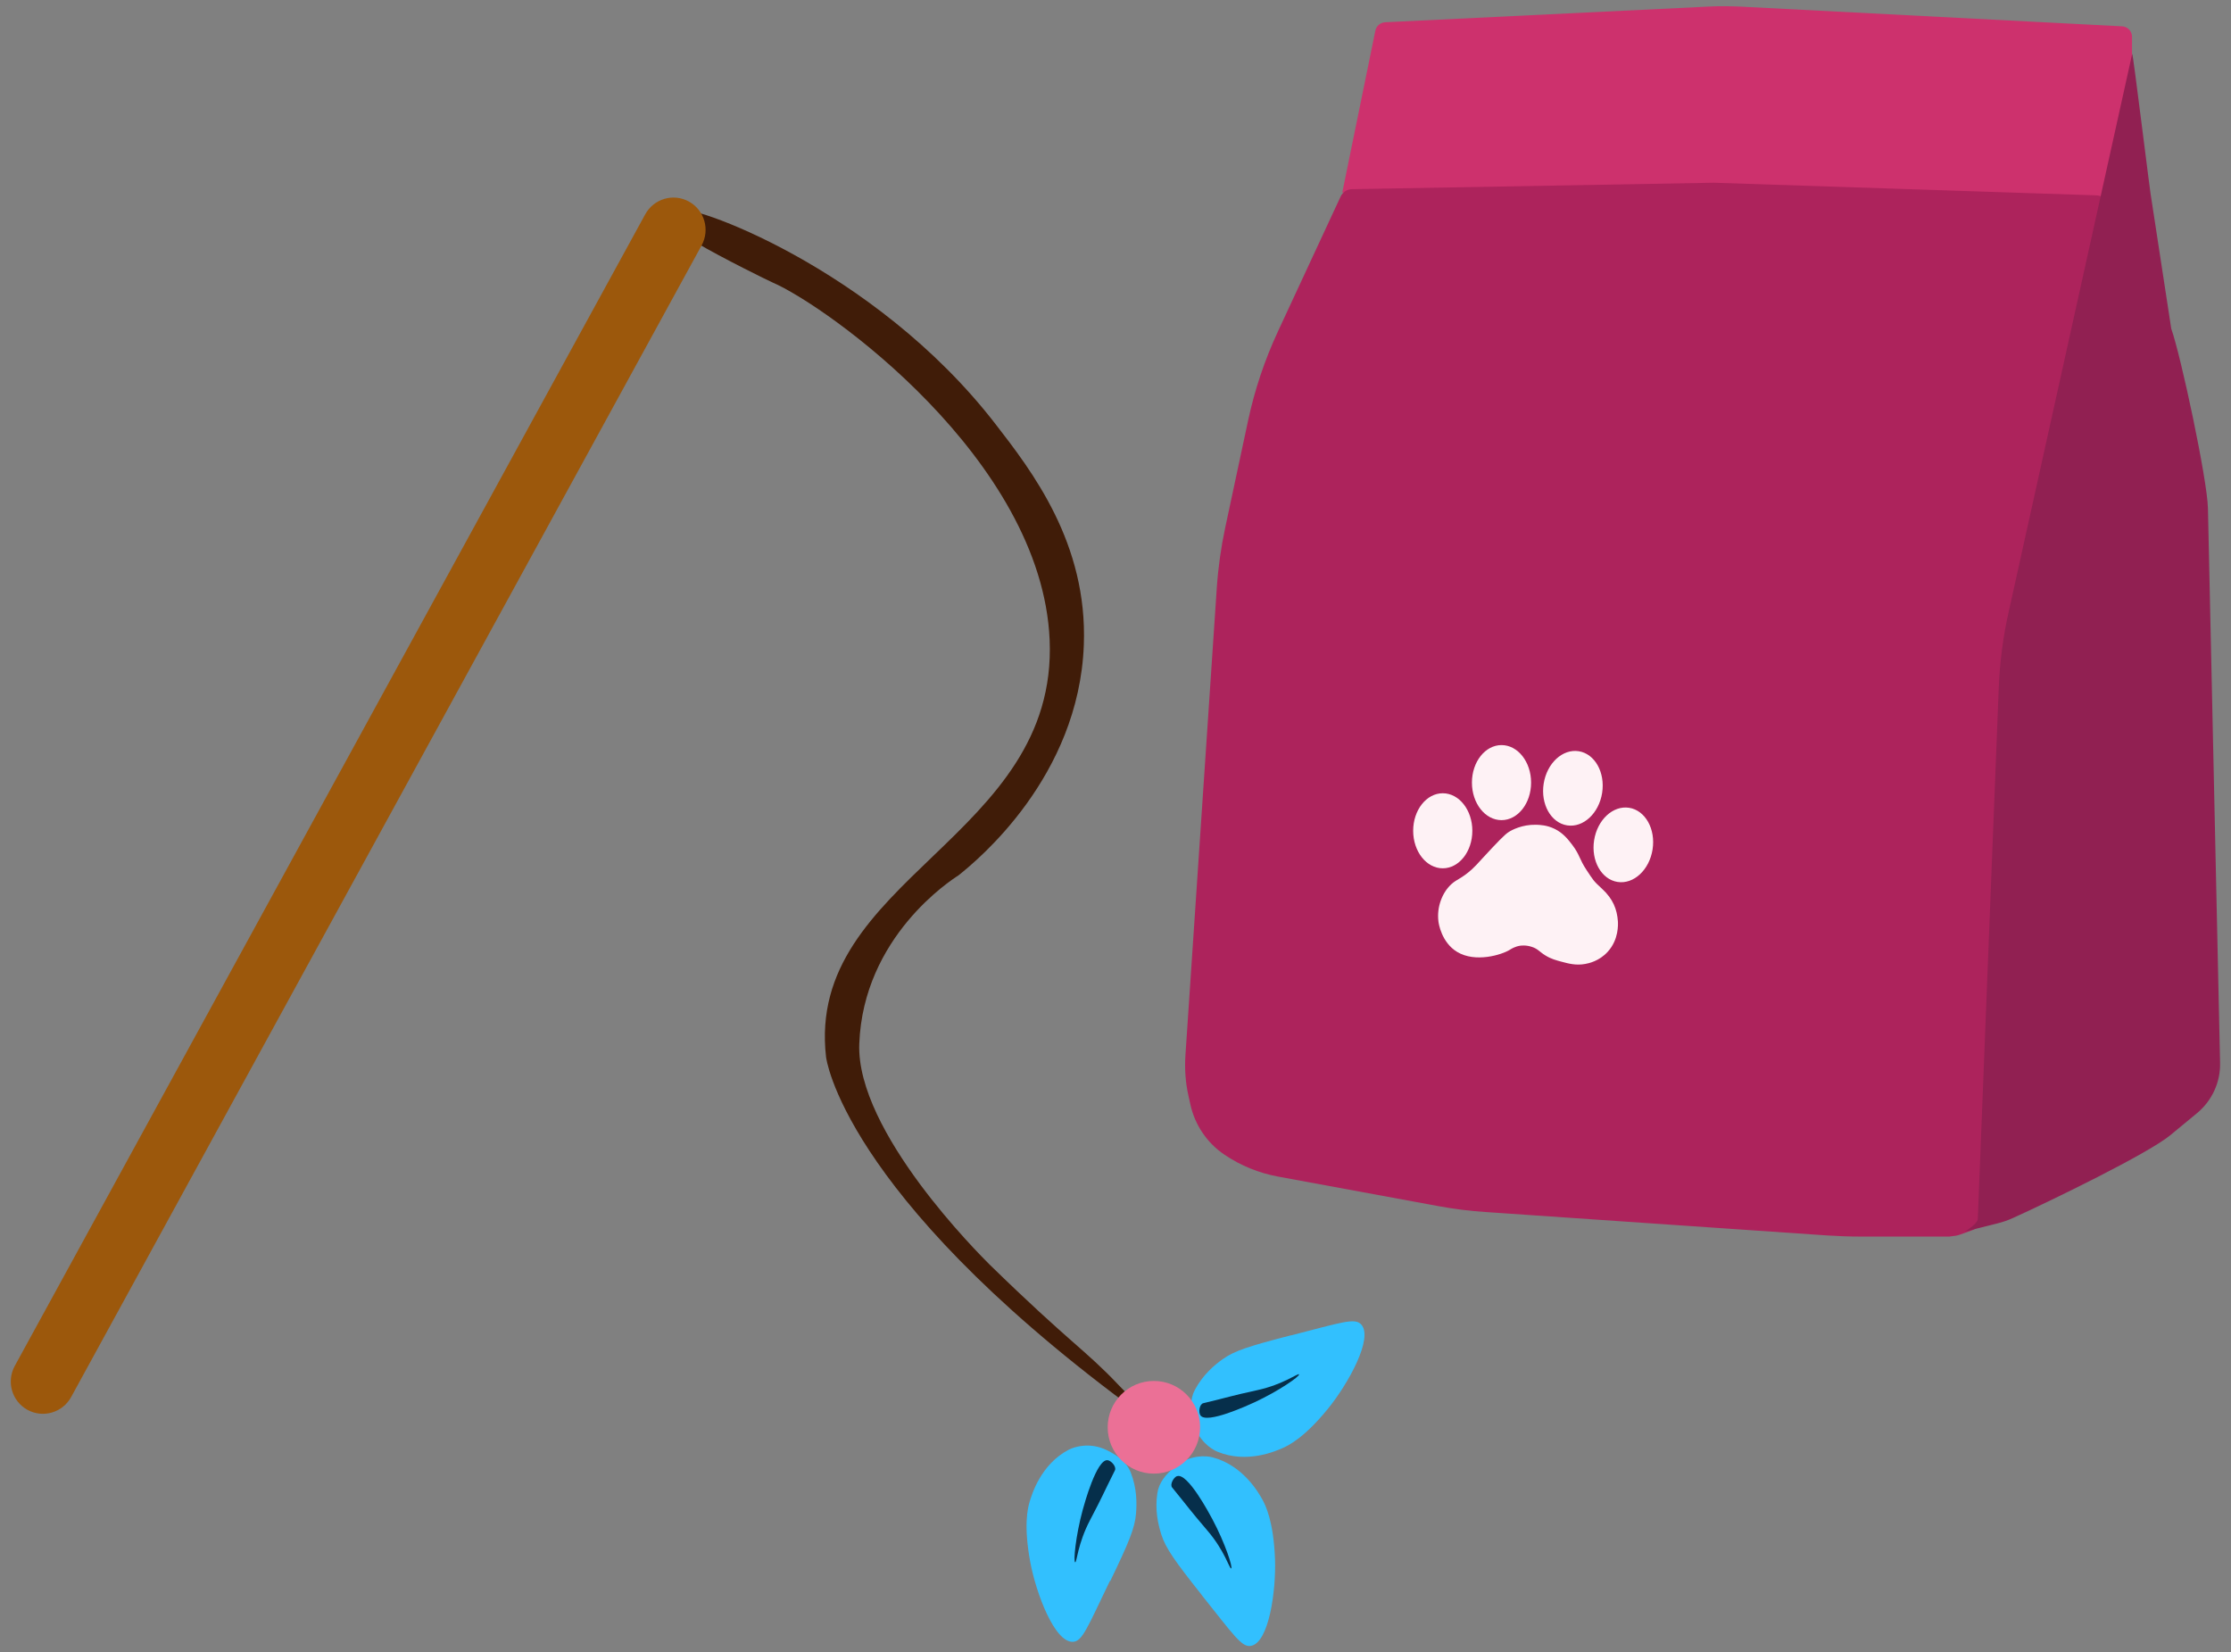 <svg width="185" height="137" viewBox="0 0 185 137" fill="none" xmlns="http://www.w3.org/2000/svg">
<rect x="0" y="0" width="185" height="137" fill="#808080" stroke="none"/>
<g clip-path="url(#clip0_314_3212)">
<path d="M94.595 117.077C94.49 117.193 93.727 116.613 93.46 116.415C69.795 98.814 68.499 87.645 68.499 87.645C66.786 72.831 87.755 69.51 87.038 53.035C86.378 38.058 68.534 25.345 64.055 23.418C63.754 23.29 59.935 21.421 57.69 20.097C55.816 18.983 56.14 17.787 56.337 17.462C56.788 16.672 72.434 22.083 82.536 35.144C85.557 39.045 90.197 45.036 89.873 53.488C89.457 64.413 81.078 71.31 79.47 72.587C78.845 72.982 71.589 77.684 71.253 86.542C70.975 93.845 81.263 104.05 82.05 104.84C88.751 111.376 89.966 111.887 92.766 114.848C93.761 115.904 94.838 116.822 94.595 117.077Z" fill="#401C08"/>
<path d="M1.225 113.255C0.514 114.553 0.984 116.182 2.275 116.894C3.567 117.606 5.19 117.13 5.9 115.832L58.178 20.35C58.888 19.052 58.418 17.423 57.127 16.711C55.835 15.999 54.212 16.475 53.502 17.773L1.225 113.255Z" fill="#9C580C"/>
<path d="M107.046 110.715C103.598 111.609 102.371 111.992 101.399 112.688C100.693 113.188 99.756 113.977 99.085 115.231C98.68 115.986 98.691 116.891 98.969 117.971C99.351 119.411 100.392 120.142 100.971 120.374C103.401 121.373 105.785 120.316 106.341 120.072C106.85 119.852 108.181 119.202 110.159 116.752C111.791 114.732 113.92 110.924 112.867 109.809C112.347 109.252 111.282 109.635 107.046 110.726V110.715Z" fill="#32C0FE"/>
<path d="M99.547 117.356C100.057 118.11 103.552 116.485 104.014 116.276C106.063 115.324 107.799 114.105 107.718 113.954C107.648 113.826 106.433 114.79 104.246 115.266C101.966 115.765 102.012 115.812 99.779 116.346C99.466 116.415 99.362 117.089 99.547 117.356Z" fill="#062F4B"/>
<path d="M99.629 132.217C97.407 129.419 96.666 128.374 96.296 127.224C96.041 126.4 95.752 125.204 95.972 123.799C96.099 122.952 96.643 122.232 97.522 121.547C98.691 120.63 99.964 120.676 100.566 120.839C103.1 121.512 104.373 123.788 104.674 124.322C104.94 124.809 105.611 126.133 105.727 129.279C105.82 131.88 105.23 136.211 103.725 136.466C102.973 136.594 102.36 135.653 99.629 132.228V132.217Z" fill="#32C0FE"/>
<path d="M97.615 122.394C98.483 122.104 100.288 125.506 100.531 125.959C101.596 127.956 102.244 129.976 102.093 130.046C101.955 130.104 101.573 128.594 100.115 126.899C98.599 125.123 98.656 125.123 97.198 123.335C96.99 123.091 97.314 122.487 97.615 122.383V122.394Z" fill="#062F4B"/>
<path d="M92.06 131.102C93.611 127.886 94.109 126.69 94.201 125.494C94.271 124.635 94.282 123.404 93.761 122.081C93.449 121.28 92.755 120.711 91.748 120.223C90.405 119.585 89.179 119.921 88.623 120.2C86.297 121.419 85.557 123.927 85.383 124.507C85.221 125.041 84.862 126.481 85.441 129.569C85.927 132.124 87.454 136.21 88.982 136.129C89.746 136.083 90.139 135.026 92.037 131.079L92.06 131.102Z" fill="#32C0FE"/>
<path d="M91.84 121.071C90.938 120.978 89.919 124.693 89.781 125.192C89.19 127.375 88.994 129.488 89.156 129.535C89.294 129.569 89.352 128.014 90.394 126.028C91.482 123.962 91.424 123.962 92.454 121.907C92.593 121.616 92.153 121.106 91.84 121.071Z" fill="#062F4B"/>
<path d="M95.682 122.185C97.798 122.185 99.513 120.465 99.513 118.342C99.513 116.22 97.798 114.5 95.682 114.5C93.567 114.5 91.852 116.22 91.852 118.342C91.852 120.465 93.567 122.185 95.682 122.185Z" fill="#EB7096"/>
<path d="M175.369 16.684L111.305 15.964L114.048 2.543C114.129 2.148 114.464 1.869 114.858 1.846L141.671 0.546C142.539 0.499 143.407 0.511 144.275 0.546L175.971 2.183C176.434 2.206 176.793 2.589 176.793 3.054V5.712C176.793 8.139 176.561 10.565 176.087 12.945L175.358 16.672L175.369 16.684Z" fill="#CD316D"/>
<path d="M174.802 17.52C174.976 16.858 174.49 16.208 173.807 16.196L142.111 15.151L112.115 15.685C111.71 15.685 111.34 15.929 111.166 16.301L105.97 27.481C104.871 29.85 104.038 32.323 103.494 34.877L101.596 43.759C101.249 45.384 101.017 47.044 100.902 48.705L98.298 87.506C98.228 88.609 98.298 89.724 98.541 90.815L98.703 91.546C99.073 93.265 100.091 94.774 101.55 95.749C102.892 96.655 104.408 97.27 106.005 97.56L119.244 99.999C120.563 100.242 121.905 100.416 123.248 100.498L151.53 102.437C152.445 102.495 153.359 102.529 154.273 102.529H161.633C162.061 102.483 162.304 102.448 162.489 102.379L163.438 102.042C164.457 101.682 165.151 100.718 165.163 99.639L165.811 60.594C165.845 58.701 166.042 56.82 166.424 54.974L170.903 32.845L174.802 17.52Z" fill="#AD235C"/>
<path d="M184.095 88.133L183.088 42.157C183.042 39.788 180.843 29.49 180.045 27.249L178.425 16.672C178.332 16.417 176.862 4.203 176.804 4.47L166.574 50.69C166.1 52.78 165.822 54.904 165.741 57.041L164.005 101.055C163.982 101.589 162.524 102.309 163.022 102.088L165.579 101.45C166.065 101.334 166.528 101.171 166.979 100.962C170.127 99.534 178.101 95.656 179.952 94.135L182.162 92.312C183.424 91.279 184.13 89.735 184.095 88.133Z" fill="#912052"/>
<path d="M127.356 68.384C126.222 68.361 125.377 68.814 125.122 68.976C124.775 69.185 124.15 69.847 122.935 71.159C122.426 71.716 122.322 71.832 122.056 72.076C121.199 72.854 120.829 72.877 120.355 73.307C119.591 74.003 119.128 75.211 119.278 76.395C119.29 76.534 119.521 78.136 120.829 78.926C122.345 79.843 124.532 79.17 125.215 78.74C125.308 78.682 125.608 78.485 126.037 78.415C126.129 78.403 126.534 78.345 127.02 78.508C127.529 78.671 127.634 78.903 128.143 79.216C128.629 79.518 129.057 79.623 129.485 79.739C130.087 79.901 130.7 80.064 131.452 79.924C131.707 79.878 132.61 79.704 133.327 78.903C134.241 77.893 134.172 76.639 134.16 76.395C134.091 75.408 133.767 74.537 132.83 73.678C132.101 73.016 132.112 72.958 131.58 72.169C130.932 71.194 131.024 70.915 130.388 70.067C130.017 69.58 129.624 69.081 128.93 68.732C128.27 68.407 127.68 68.395 127.379 68.384H127.356Z" fill="#FEF2F5"/>
<path d="M119.637 71.995C120.992 71.995 122.09 70.602 122.09 68.883C122.09 67.165 120.992 65.772 119.637 65.772C118.282 65.772 117.184 67.165 117.184 68.883C117.184 70.602 118.282 71.995 119.637 71.995Z" fill="#FEF2F5"/>
<path d="M124.509 68.001C125.864 68.001 126.962 66.608 126.962 64.889C126.962 63.171 125.864 61.778 124.509 61.778C123.154 61.778 122.056 63.171 122.056 64.889C122.056 66.608 123.154 68.001 124.509 68.001Z" fill="#FEF2F5"/>
<path d="M132.853 65.742C133.118 64.044 132.249 62.497 130.91 62.286C129.571 62.076 128.271 63.281 128.005 64.979C127.74 66.676 128.61 68.223 129.948 68.434C131.287 68.645 132.587 67.44 132.853 65.742Z" fill="#FEF2F5"/>
<path d="M137.035 70.433C137.301 68.735 136.431 67.188 135.092 66.977C133.754 66.766 132.453 67.972 132.188 69.669C131.922 71.367 132.792 72.914 134.13 73.125C135.469 73.336 136.769 72.13 137.035 70.433Z" fill="#FEF2F5"/>
</g>
<defs>
<clipPath id="clip0_314_3212">
<rect width="184" height="137" fill="white" transform="translate(0.5)"/>
</clipPath>
</defs>
</svg>
